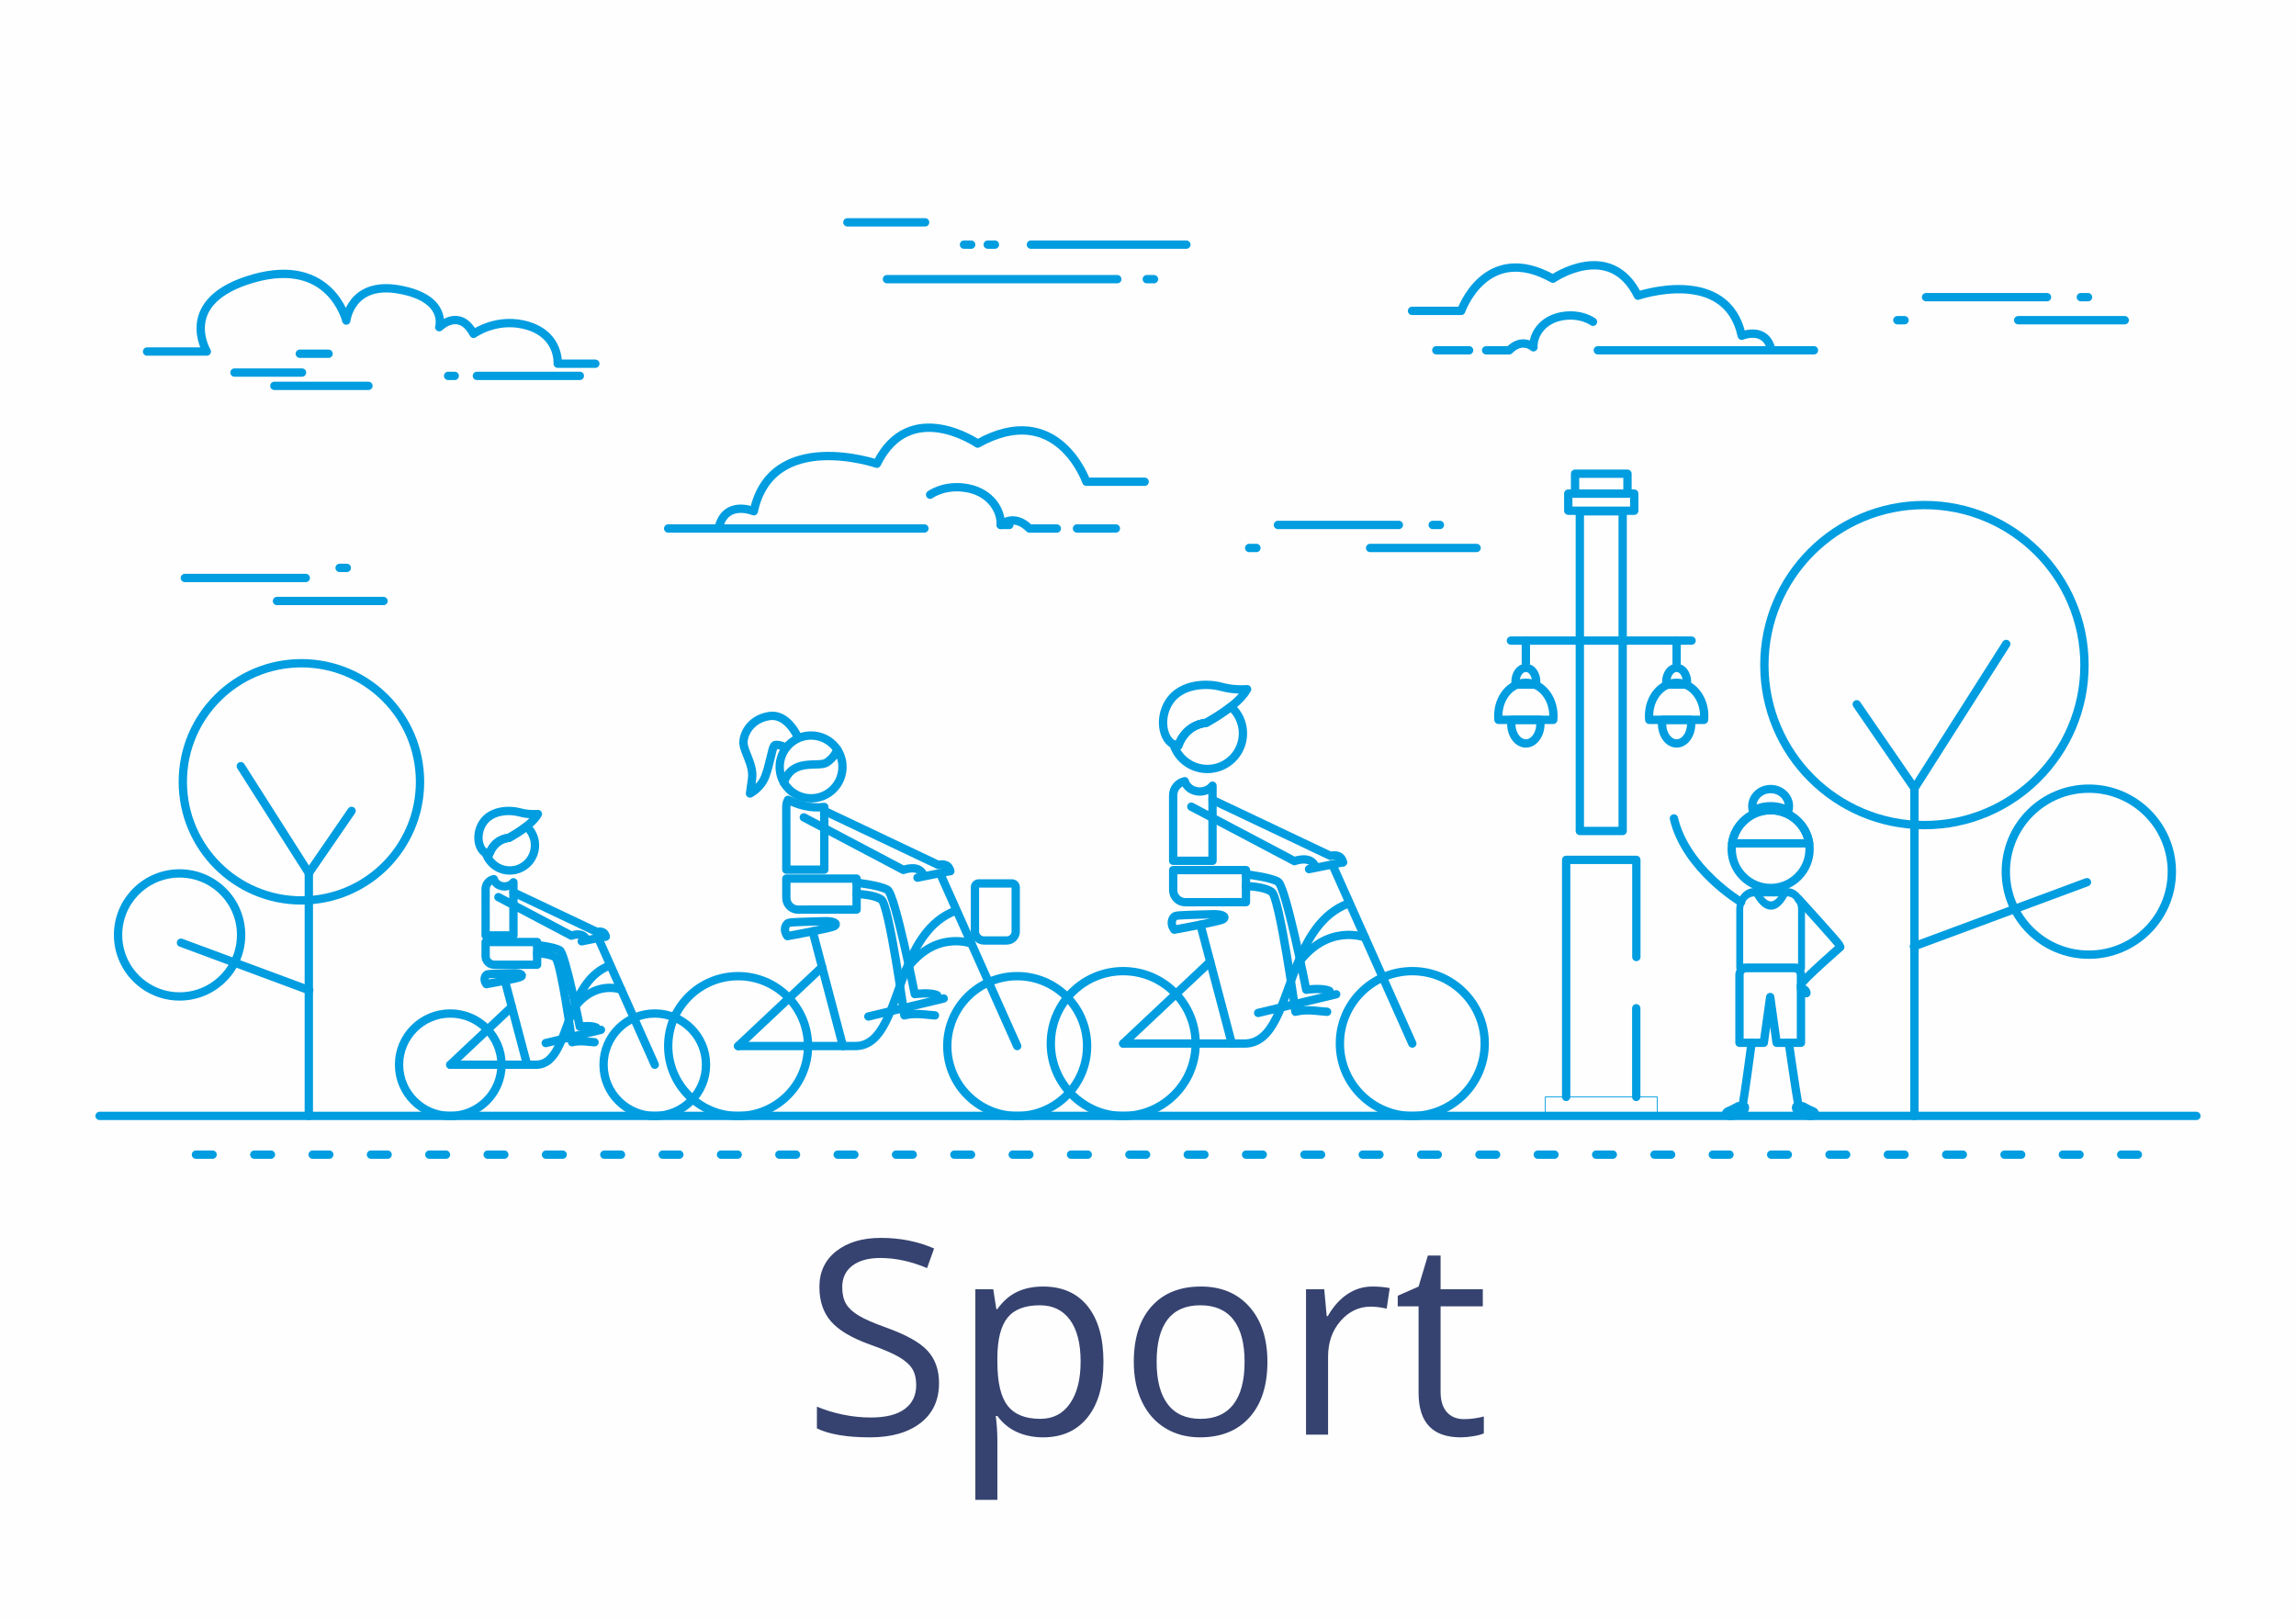 <?xml version="1.0" encoding="UTF-8"?>
<!DOCTYPE svg PUBLIC "-//W3C//DTD SVG 1.1//EN" "http://www.w3.org/Graphics/SVG/1.1/DTD/svg11.dtd">
<!-- Creator: CorelDRAW 2019 (64-Bit) -->
<svg xmlns="http://www.w3.org/2000/svg" xml:space="preserve" width="210mm" height="148mm" version="1.1" style="shape-rendering:geometricPrecision; text-rendering:geometricPrecision; image-rendering:optimizeQuality; fill-rule:evenodd; clip-rule:evenodd"
viewBox="0 0 20985.75 14789.96"
 xmlns:xlink="http://www.w3.org/1999/xlink">
 <defs>
  <style type="text/css">
   <![CDATA[
    .str71 {stroke:#009DE0;stroke-width:7.61;stroke-miterlimit:22.926}
    .str49 {stroke:#009DE0;stroke-width:76.04;stroke-linecap:round;stroke-linejoin:round;stroke-miterlimit:22.926}
    .str47 {stroke:#009DE0;stroke-width:76.04;stroke-linecap:round;stroke-linejoin:round;stroke-miterlimit:22.926}
    .str51 {stroke:#009DE0;stroke-width:76.04;stroke-linecap:round;stroke-linejoin:round;stroke-miterlimit:22.926}
    .str52 {stroke:#009DE0;stroke-width:76.04;stroke-linecap:round;stroke-linejoin:round;stroke-miterlimit:22.926}
    .str50 {stroke:#009DE0;stroke-width:76.04;stroke-linecap:round;stroke-linejoin:round;stroke-miterlimit:22.926}
    .str56 {stroke:#009DE0;stroke-width:76.04;stroke-linecap:round;stroke-linejoin:round;stroke-miterlimit:22.926}
    .str60 {stroke:#009DE0;stroke-width:76.04;stroke-linecap:round;stroke-linejoin:round;stroke-miterlimit:22.926}
    .str59 {stroke:#009DE0;stroke-width:76.04;stroke-linecap:round;stroke-linejoin:round;stroke-miterlimit:22.926}
    .str55 {stroke:#009DE0;stroke-width:76.04;stroke-linecap:round;stroke-linejoin:round;stroke-miterlimit:22.926}
    .str48 {stroke:#009DE0;stroke-width:76.04;stroke-linecap:round;stroke-linejoin:round;stroke-miterlimit:22.926}
    .str46 {stroke:#009DE0;stroke-width:76.04;stroke-linecap:round;stroke-linejoin:round;stroke-miterlimit:22.926}
    .str58 {stroke:#009DE0;stroke-width:76.04;stroke-linecap:round;stroke-linejoin:round;stroke-miterlimit:22.926}
    .str54 {stroke:#009DE0;stroke-width:76.04;stroke-linecap:round;stroke-linejoin:round;stroke-miterlimit:22.926}
    .str53 {stroke:#009DE0;stroke-width:76.04;stroke-linecap:round;stroke-linejoin:round;stroke-miterlimit:22.926}
    .str61 {stroke:#009DE0;stroke-width:76.04;stroke-linecap:round;stroke-linejoin:round;stroke-miterlimit:22.926}
    .str57 {stroke:#009DE0;stroke-width:76.04;stroke-linecap:round;stroke-linejoin:round;stroke-miterlimit:22.926}
    .str80 {stroke:#009DE0;stroke-width:76.05;stroke-linecap:round;stroke-linejoin:round;stroke-miterlimit:22.926}
    .str81 {stroke:#009DE0;stroke-width:76.05;stroke-linecap:round;stroke-linejoin:round;stroke-miterlimit:22.926}
    .str67 {stroke:#009DE0;stroke-width:76.06;stroke-linecap:round;stroke-linejoin:round;stroke-miterlimit:22.926}
    .str72 {stroke:#009DE0;stroke-width:76.06;stroke-linecap:round;stroke-linejoin:round;stroke-miterlimit:22.926}
    .str75 {stroke:#009DE0;stroke-width:76.06;stroke-linecap:round;stroke-linejoin:round;stroke-miterlimit:22.926}
    .str73 {stroke:#009DE0;stroke-width:76.06;stroke-linecap:round;stroke-linejoin:round;stroke-miterlimit:22.926}
    .str76 {stroke:#009DE0;stroke-width:76.06;stroke-linecap:round;stroke-linejoin:round;stroke-miterlimit:22.926}
    .str74 {stroke:#009DE0;stroke-width:76.06;stroke-linecap:round;stroke-linejoin:round;stroke-miterlimit:22.926}
    .str115 {stroke:#009DE0;stroke-width:76.07;stroke-linecap:round;stroke-linejoin:round;stroke-miterlimit:22.926}
    .str116 {stroke:#009DE0;stroke-width:76.07;stroke-linecap:round;stroke-linejoin:round;stroke-miterlimit:22.926}
    .str117 {stroke:#009DE0;stroke-width:76.07;stroke-linecap:round;stroke-linejoin:round;stroke-miterlimit:22.926}
    .str114 {stroke:#009DE0;stroke-width:76.07;stroke-linecap:round;stroke-linejoin:round;stroke-miterlimit:22.926}
    .str107 {stroke:#009DE0;stroke-width:76.07;stroke-linecap:round;stroke-linejoin:round;stroke-miterlimit:22.926}
    .str100 {stroke:#009DE0;stroke-width:76.07;stroke-linecap:round;stroke-linejoin:round;stroke-miterlimit:22.926}
    .str102 {stroke:#009DE0;stroke-width:76.07;stroke-linecap:round;stroke-linejoin:round;stroke-miterlimit:22.926}
    .str108 {stroke:#009DE0;stroke-width:76.07;stroke-linecap:round;stroke-linejoin:round;stroke-miterlimit:22.926}
    .str105 {stroke:#009DE0;stroke-width:76.07;stroke-linecap:round;stroke-linejoin:round;stroke-miterlimit:22.926}
    .str113 {stroke:#009DE0;stroke-width:76.07;stroke-linecap:round;stroke-linejoin:round;stroke-miterlimit:22.926}
    .str103 {stroke:#009DE0;stroke-width:76.07;stroke-linecap:round;stroke-linejoin:round;stroke-miterlimit:22.926}
    .str111 {stroke:#009DE0;stroke-width:76.07;stroke-linecap:round;stroke-linejoin:round;stroke-miterlimit:22.926}
    .str112 {stroke:#009DE0;stroke-width:76.07;stroke-linecap:round;stroke-linejoin:round;stroke-miterlimit:22.926}
    .str99 {stroke:#009DE0;stroke-width:76.07;stroke-linecap:round;stroke-linejoin:round;stroke-miterlimit:22.926}
    .str101 {stroke:#009DE0;stroke-width:76.07;stroke-linecap:round;stroke-linejoin:round;stroke-miterlimit:22.926}
    .str110 {stroke:#009DE0;stroke-width:76.07;stroke-linecap:round;stroke-linejoin:round;stroke-miterlimit:22.926}
    .str106 {stroke:#009DE0;stroke-width:76.07;stroke-linecap:round;stroke-linejoin:round;stroke-miterlimit:22.926}
    .str104 {stroke:#009DE0;stroke-width:76.07;stroke-linecap:round;stroke-linejoin:round;stroke-miterlimit:22.926}
    .str109 {stroke:#009DE0;stroke-width:76.07;stroke-linecap:round;stroke-linejoin:round;stroke-miterlimit:22.926}
    .str95 {stroke:#009DE0;stroke-width:76.09;stroke-linecap:round;stroke-linejoin:round;stroke-miterlimit:22.926}
    .str96 {stroke:#009DE0;stroke-width:76.09;stroke-linecap:round;stroke-linejoin:round;stroke-miterlimit:22.926}
    .str88 {stroke:#009DE0;stroke-width:76.09;stroke-linecap:round;stroke-linejoin:round;stroke-miterlimit:22.926}
    .str97 {stroke:#009DE0;stroke-width:76.09;stroke-linecap:round;stroke-linejoin:round;stroke-miterlimit:22.926}
    .str89 {stroke:#009DE0;stroke-width:76.09;stroke-linecap:round;stroke-linejoin:round;stroke-miterlimit:22.926}
    .str87 {stroke:#009DE0;stroke-width:76.09;stroke-linecap:round;stroke-linejoin:round;stroke-miterlimit:22.926}
    .str84 {stroke:#009DE0;stroke-width:76.09;stroke-linecap:round;stroke-linejoin:round;stroke-miterlimit:22.926}
    .str82 {stroke:#009DE0;stroke-width:76.09;stroke-linecap:round;stroke-linejoin:round;stroke-miterlimit:22.926}
    .str90 {stroke:#009DE0;stroke-width:76.09;stroke-linecap:round;stroke-linejoin:round;stroke-miterlimit:22.926}
    .str94 {stroke:#009DE0;stroke-width:76.09;stroke-linecap:round;stroke-linejoin:round;stroke-miterlimit:22.926}
    .str91 {stroke:#009DE0;stroke-width:76.09;stroke-linecap:round;stroke-linejoin:round;stroke-miterlimit:22.926}
    .str93 {stroke:#009DE0;stroke-width:76.09;stroke-linecap:round;stroke-linejoin:round;stroke-miterlimit:22.926}
    .str86 {stroke:#009DE0;stroke-width:76.09;stroke-linecap:round;stroke-linejoin:round;stroke-miterlimit:22.926}
    .str92 {stroke:#009DE0;stroke-width:76.09;stroke-linecap:round;stroke-linejoin:round;stroke-miterlimit:22.926}
    .str85 {stroke:#009DE0;stroke-width:76.09;stroke-linecap:round;stroke-linejoin:round;stroke-miterlimit:22.926}
    .str83 {stroke:#009DE0;stroke-width:76.09;stroke-linecap:round;stroke-linejoin:round;stroke-miterlimit:22.926}
    .str2 {stroke:#009DE0;stroke-width:76.1;stroke-linecap:round;stroke-linejoin:round;stroke-miterlimit:22.926}
    .str4 {stroke:#009DE0;stroke-width:76.11;stroke-linecap:round;stroke-linejoin:round;stroke-miterlimit:22.926}
    .str5 {stroke:#009DE0;stroke-width:76.11;stroke-linecap:round;stroke-linejoin:round;stroke-miterlimit:22.926}
    .str3 {stroke:#009DE0;stroke-width:76.11;stroke-linecap:round;stroke-linejoin:round;stroke-miterlimit:22.926}
    .str1 {stroke:#009DE0;stroke-width:76.11;stroke-linecap:round;stroke-linejoin:round;stroke-miterlimit:22.926}
    .str7 {stroke:#009DE0;stroke-width:76.13;stroke-linecap:round;stroke-linejoin:round;stroke-miterlimit:22.926}
    .str77 {stroke:#009DE0;stroke-width:76.14;stroke-linecap:round;stroke-linejoin:round;stroke-miterlimit:22.926}
    .str78 {stroke:#009DE0;stroke-width:76.14;stroke-linecap:round;stroke-linejoin:round;stroke-miterlimit:22.926}
    .str68 {stroke:#009DE0;stroke-width:76.14;stroke-linecap:round;stroke-linejoin:round;stroke-miterlimit:22.926}
    .str69 {stroke:#009DE0;stroke-width:76.14;stroke-linecap:round;stroke-linejoin:round;stroke-miterlimit:22.926}
    .str36 {stroke:#009DE0;stroke-width:76.14;stroke-linecap:round;stroke-linejoin:round;stroke-miterlimit:22.926}
    .str44 {stroke:#009DE0;stroke-width:76.15;stroke-linecap:round;stroke-linejoin:round;stroke-miterlimit:22.926}
    .str45 {stroke:#009DE0;stroke-width:76.15;stroke-linecap:round;stroke-linejoin:round;stroke-miterlimit:22.926}
    .str98 {stroke:#009DE0;stroke-width:76.15;stroke-linecap:round;stroke-linejoin:round;stroke-miterlimit:22.926}
    .str37 {stroke:#009DE0;stroke-width:76.15;stroke-linecap:round;stroke-linejoin:round;stroke-miterlimit:22.926}
    .str38 {stroke:#009DE0;stroke-width:76.15;stroke-linecap:round;stroke-linejoin:round;stroke-miterlimit:22.926}
    .str21 {stroke:#009DE0;stroke-width:76.16;stroke-linecap:round;stroke-linejoin:round;stroke-miterlimit:22.926}
    .str19 {stroke:#009DE0;stroke-width:76.16;stroke-linecap:round;stroke-linejoin:round;stroke-miterlimit:22.926}
    .str18 {stroke:#009DE0;stroke-width:76.16;stroke-linecap:round;stroke-linejoin:round;stroke-miterlimit:22.926}
    .str16 {stroke:#009DE0;stroke-width:76.16;stroke-linecap:round;stroke-linejoin:round;stroke-miterlimit:22.926}
    .str20 {stroke:#009DE0;stroke-width:76.16;stroke-linecap:round;stroke-linejoin:round;stroke-miterlimit:22.926}
    .str17 {stroke:#009DE0;stroke-width:76.16;stroke-linecap:round;stroke-linejoin:round;stroke-miterlimit:22.926}
    .str10 {stroke:#009DE0;stroke-width:76.17;stroke-linecap:round;stroke-linejoin:round;stroke-miterlimit:22.926}
    .str9 {stroke:#009DE0;stroke-width:76.17;stroke-linecap:round;stroke-linejoin:round;stroke-miterlimit:22.926}
    .str6 {stroke:#009DE0;stroke-width:76.17;stroke-linecap:round;stroke-linejoin:round;stroke-miterlimit:22.926}
    .str8 {stroke:#009DE0;stroke-width:76.17;stroke-linecap:round;stroke-linejoin:round;stroke-miterlimit:22.926}
    .str39 {stroke:#009DE0;stroke-width:76.17;stroke-linecap:round;stroke-linejoin:round;stroke-miterlimit:22.926}
    .str119 {stroke:#009DE0;stroke-width:76.18;stroke-linecap:round;stroke-linejoin:round;stroke-miterlimit:22.926}
    .str0 {stroke:#009DE0;stroke-width:76.18;stroke-linecap:round;stroke-linejoin:round;stroke-miterlimit:22.926}
    .str29 {stroke:#009DE0;stroke-width:76.18;stroke-linecap:round;stroke-linejoin:round;stroke-miterlimit:22.926}
    .str25 {stroke:#009DE0;stroke-width:76.18;stroke-linecap:round;stroke-linejoin:round;stroke-miterlimit:22.926}
    .str34 {stroke:#009DE0;stroke-width:76.18;stroke-linecap:round;stroke-linejoin:round;stroke-miterlimit:22.926}
    .str24 {stroke:#009DE0;stroke-width:76.18;stroke-linecap:round;stroke-linejoin:round;stroke-miterlimit:22.926}
    .str118 {stroke:#009DE0;stroke-width:76.18;stroke-linecap:round;stroke-linejoin:round;stroke-miterlimit:22.926}
    .str26 {stroke:#009DE0;stroke-width:76.18;stroke-linecap:round;stroke-linejoin:round;stroke-miterlimit:22.926}
    .str31 {stroke:#009DE0;stroke-width:76.18;stroke-linecap:round;stroke-linejoin:round;stroke-miterlimit:22.926}
    .str32 {stroke:#009DE0;stroke-width:76.18;stroke-linecap:round;stroke-linejoin:round;stroke-miterlimit:22.926}
    .str22 {stroke:#009DE0;stroke-width:76.18;stroke-linecap:round;stroke-linejoin:round;stroke-miterlimit:22.926}
    .str35 {stroke:#009DE0;stroke-width:76.18;stroke-linecap:round;stroke-linejoin:round;stroke-miterlimit:22.926}
    .str23 {stroke:#009DE0;stroke-width:76.18;stroke-linecap:round;stroke-linejoin:round;stroke-miterlimit:22.926}
    .str120 {stroke:#009DE0;stroke-width:76.18;stroke-linecap:round;stroke-linejoin:round;stroke-miterlimit:22.926}
    .str121 {stroke:#009DE0;stroke-width:76.18;stroke-linecap:round;stroke-linejoin:round;stroke-miterlimit:22.926}
    .str27 {stroke:#009DE0;stroke-width:76.18;stroke-linecap:round;stroke-linejoin:round;stroke-miterlimit:22.926}
    .str30 {stroke:#009DE0;stroke-width:76.18;stroke-linecap:round;stroke-linejoin:round;stroke-miterlimit:22.926}
    .str33 {stroke:#009DE0;stroke-width:76.18;stroke-linecap:round;stroke-linejoin:round;stroke-miterlimit:22.926}
    .str28 {stroke:#009DE0;stroke-width:76.18;stroke-linecap:round;stroke-linejoin:round;stroke-miterlimit:22.926}
    .str15 {stroke:#009DE0;stroke-width:76.18;stroke-linecap:round;stroke-linejoin:round;stroke-miterlimit:22.926}
    .str13 {stroke:#009DE0;stroke-width:76.18;stroke-linecap:round;stroke-linejoin:round;stroke-miterlimit:22.926}
    .str14 {stroke:#009DE0;stroke-width:76.18;stroke-linecap:round;stroke-linejoin:round;stroke-miterlimit:22.926}
    .str12 {stroke:#009DE0;stroke-width:76.18;stroke-linecap:round;stroke-linejoin:round;stroke-miterlimit:22.926}
    .str42 {stroke:#009DE0;stroke-width:76.18;stroke-linecap:round;stroke-linejoin:round;stroke-miterlimit:22.926}
    .str43 {stroke:#009DE0;stroke-width:76.18;stroke-linecap:round;stroke-linejoin:round;stroke-miterlimit:22.926}
    .str41 {stroke:#009DE0;stroke-width:76.18;stroke-linecap:round;stroke-linejoin:round;stroke-miterlimit:22.926}
    .str40 {stroke:#009DE0;stroke-width:76.18;stroke-linecap:round;stroke-linejoin:round;stroke-miterlimit:22.926}
    .str63 {stroke:#009DE0;stroke-width:76.18;stroke-linecap:round;stroke-linejoin:round;stroke-miterlimit:22.926}
    .str65 {stroke:#009DE0;stroke-width:76.18;stroke-linecap:round;stroke-linejoin:round;stroke-miterlimit:22.926}
    .str64 {stroke:#009DE0;stroke-width:76.18;stroke-linecap:round;stroke-linejoin:round;stroke-miterlimit:22.926}
    .str66 {stroke:#009DE0;stroke-width:76.18;stroke-linecap:round;stroke-linejoin:round;stroke-miterlimit:22.926}
    .str70 {stroke:#009DE0;stroke-width:76.18;stroke-linecap:round;stroke-linejoin:round;stroke-miterlimit:22.926}
    .str79 {stroke:#009DE0;stroke-width:76.18;stroke-linecap:round;stroke-linejoin:round;stroke-miterlimit:22.926}
    .str62 {stroke:#009DE0;stroke-width:76.22;stroke-linecap:round;stroke-linejoin:round;stroke-miterlimit:22.926}
    .str11 {stroke:#009DE0;stroke-width:76.18;stroke-linecap:round;stroke-linejoin:round;stroke-miterlimit:22.926;stroke-dasharray:152.357 380.891}
    .fil1 {fill:none}
    .fil4 {fill:none;fill-rule:nonzero}
    .fil0 {fill:#FEFEFE}
    .fil2 {fill:#009DE0;fill-rule:nonzero}
    .fil3 {fill:#364370;fill-rule:nonzero}
   ]]>
  </style>
 </defs>
 <g id="Warstwa_x0020_1">
  <rect class="fil0" width="20985.75" height="14789.96"/>
  <g>
   <line class="fil1 str0" x1="910.19" y1="10200.91" x2="20075.56" y2= "10200.91" />
  </g>
  <g>
   <g>
    <path class="fil1 str1" d="M2755.03 6062.95c-598.66,0 -1084.04,485.38 -1084.04,1084.04 0,598.66 485.38,1084.04 1084.04,1084.04 598.66,0 1084.04,-485.38 1084.04,-1084.04 0,-598.66 -485.38,-1084.04 -1084.04,-1084.04z"/>
   </g>
   <g>
    <path class="fil1 str2" d="M1641.49 7984.22c-310.52,0 -562.28,251.76 -562.28,562.28 0,310.52 251.76,562.28 562.28,562.28 310.52,0 562.28,-251.76 562.28,-562.28 0,-310.52 -251.76,-562.28 -562.28,-562.28z"/>
   </g>
   <g>
    <polyline class="fil1 str3" points="3213.47,7412.7 2822.68,7981.07 2822.68,10201.27 "/>
   </g>
   <g>
    <line class="fil1 str4" x1="2201.02" y1="7004.01" x2="2822.68" y2= "7981.07" />
   </g>
   <g>
    <line class="fil1 str5" x1="2826.62" y1="9052.72" x2="1654.27" y2= "8617.69" />
   </g>
  </g>
  <g>
   <g>
    <path class="fil1 str6" d="M17589.52 4616.81c807.87,0 1462.88,655.01 1462.88,1462.88 0,807.86 -655.01,1462.87 -1462.88,1462.87 -807.87,0 -1462.87,-655.01 -1462.87,-1462.87 0,-807.87 655,-1462.88 1462.87,-1462.88z"/>
   </g>
   <g>
    <path class="fil1 str7" d="M19092.21 7209.48c419.03,0 758.76,339.74 758.76,758.77 0,419.03 -339.74,758.77 -758.76,758.77 -419.04,0 -758.77,-339.75 -758.77,-758.77 0,-419.04 339.74,-758.77 758.77,-758.77z"/>
   </g>
   <g>
    <polyline class="fil1 str8" points="16970.88,6438.24 17498.22,7205.24 17498.22,10201.31 "/>
   </g>
   <g>
    <line class="fil1 str9" x1="18337.15" y1="5886.74" x2="17498.22" y2= "7205.24" />
   </g>
   <g>
    <line class="fil1 str10" x1="17492.91" y1="8651.4" x2="19074.95" y2= "8064.33" />
   </g>
  </g>
  <g>
   <line class="fil1 str11" x1="1790.95" y1="10554.97" x2="19579.08" y2= "10554.97" />
  </g>
  <g>
   <g>
    <polyline class="fil1 str12" points="6107.2,4831.06 6396.42,4831.06 8449.12,4831.06 "/>
   </g>
   <g>
    <path class="fil1 str13" d="M10462.25 4403.81l-532.87 0c0,0 -263.35,-756.64 -993.54,-348.68 0,0 -618.6,-427.65 -921.13,184.18 0,0 -960.72,-328.99 -1125.01,434.22 0,0 -262.95,-111.78 -322.23,157.93"/>
   </g>
   <g>
    <path class="fil1 str14" d="M8501.63 4522.36c0,0 131.68,-98.85 342.12,-59.28 210.45,39.58 309.5,203.88 302.73,335.56 0,0 118.55,-111.98 263.15,32.82l249.83 0"/>
   </g>
   <g>
    <line class="fil1 str15" x1="9843.85" y1="4831.06" x2="10199.09" y2= "4831.06" />
   </g>
  </g>
  <g>
   <g>
    <path class="fil1 str16" d="M1344.16 3213.5l546.29 0c0,0 -283.39,-465.38 424.86,-667.72 708.24,-202.33 849.86,384.48 849.86,384.48 0,0 40.52,-364.13 485.57,-283.24 445.04,80.91 364.14,343.96 364.14,343.96 0,0 182.15,-182 313.67,60.72 0,0 222.52,-161.81 505.76,-70.81 283.24,91 263.05,343.96 263.05,343.96l343.96 0"/>
   </g>
   <g>
    <line class="fil1 str17" x1="2143.25" y1="3405.74" x2="2760.5" y2= "3405.74" />
   </g>
   <g>
    <line class="fil1 str18" x1="2740.16" y1="3233.68" x2="3003.21" y2= "3233.68" />
   </g>
   <g>
    <line class="fil1 str19" x1="2507.55" y1="3527.17" x2="3367.5" y2= "3527.17" />
   </g>
   <g>
    <line class="fil1 str20" x1="4358.83" y1="3436.02" x2="5299.69" y2= "3436.02" />
   </g>
   <g>
    <line class="fil1 str21" x1="4095.78" y1="3436.02" x2="4156.5" y2= "3436.02" />
   </g>
  </g>
  <g>
   <line class="fil1 str22" x1="9146.48" y1="4798.64" x2="9225.45" y2= "4798.64" />
  </g>
  <g>
   <g>
    <line class="fil1 str23" x1="8107" y1="2552" x2="10212.03" y2= "2552" />
   </g>
   <g>
    <line class="fil1 str24" x1="9422.56" y1="2236.33" x2="10843.55" y2= "2236.33" />
   </g>
   <g>
    <line class="fil1 str25" x1="8810.93" y1="2236.33" x2="8876.76" y2= "2236.33" />
   </g>
   <g>
    <line class="fil1 str26" x1="9027.94" y1="2236.33" x2="9093.77" y2= "2236.33" />
   </g>
   <g>
    <line class="fil1 str27" x1="10481.93" y1="2552" x2="10547.78" y2= "2552" />
   </g>
   <g>
    <path class="fil1 str28" d="M7744.99 2032.46c85.53,0 710.7,0 710.7,0"/>
   </g>
  </g>
  <g>
   <g>
    <line class="fil1 str29" x1="1689.5" y1="5283.37" x2="2794.82" y2= "5283.37" />
   </g>
   <g>
    <line class="fil1 str30" x1="2531.67" y1="5494.01" x2="3505.32" y2= "5494.01" />
   </g>
   <g>
    <line class="fil1 str31" x1="3104.12" y1="5191.27" x2="3169.97" y2= "5191.27" />
   </g>
  </g>
  <g>
   <g>
    <line class="fil1 str32" x1="17604.56" y1="2716.5" x2="18709.87" y2= "2716.5" />
   </g>
   <g>
    <line class="fil1 str33" x1="18446.71" y1="2927.13" x2="19420.36" y2= "2927.13" />
   </g>
   <g>
    <line class="fil1 str34" x1="19019.17" y1="2716.5" x2="19085.01" y2= "2716.5" />
   </g>
   <g>
    <line class="fil1 str35" x1="17341.99" y1="2927.13" x2="17407.83" y2= "2927.13" />
   </g>
  </g>
  <g>
   <g>
    <path class="fil1 str36" d="M16183.85 7405.91c-196.54,0 -355.87,159.33 -355.87,355.87 0,196.54 159.33,355.88 355.87,355.88 196.54,0 355.87,-159.34 355.87,-355.88 0,-196.54 -159.33,-355.87 -355.87,-355.87z"/>
   </g>
   <g>
    <path class="fil1 str37" d="M16183.85 7405.91c-178.79,0 -326.77,131.84 -352.07,303.55l704.14 0c-25.3,-171.71 -173.28,-303.55 -352.07,-303.55z"/>
   </g>
   <g>
    <path class="fil2" d="M16031.83 8194.53l0 -75.77 304.08 0 0 75.77 -304.08 0zm-161.94 119.96l0 0 0.21 -10.01 0.63 -9.89 1.03 -9.74 1.42 -9.61 1.82 -9.48 2.19 -9.26 2.55 -9.09 2.91 -8.88 3.24 -8.65 3.58 -8.42 3.9 -8.2 4.22 -7.93 4.5 -7.65 4.82 -7.41 5.08 -7.07 5.35 -6.81 5.62 -6.48 5.85 -6.16 6.14 -5.84 6.33 -5.46 6.58 -5.13 6.8 -4.73 6.97 -4.34 7.19 -3.95 7.36 -3.54 7.53 -3.1 7.69 -2.67 7.87 -2.21 7.98 -1.73 8.1 -1.26 8.2 -0.76 8.31 -0.26 0 75.77 -5.06 0.16 -4.99 0.46 -4.91 0.76 -4.83 1.05 -4.72 1.33 -4.66 1.61 -4.56 1.88 -4.47 2.14 -4.35 2.39 -4.27 2.66 -4.14 2.89 -4 3.11 -3.89 3.36 -3.74 3.56 -3.61 3.8 -3.46 3.98 -3.29 4.19 -3.14 4.39 -2.94 4.52 -2.78 4.74 -2.6 4.88 -2.38 5.01 -2.2 5.19 -2 5.34 -1.79 5.43 -1.55 5.56 -1.35 5.69 -1.1 5.77 -0.88 5.9 -0.63 6.01 -0.39 6.1 -0.13 6.18 0 0 -63.2 0zm63.2 533.07l-31.6 37.88 -31.6 -37.88 0 -533.07 63.2 0 0 533.07zm-63.2 0l63.2 0c0,20.92 -14.15,37.88 -31.6,37.88 -17.45,0 -31.6,-16.97 -31.6,-37.88zm596.37 -37.88l31.6 37.88 -31.6 37.88 -564.77 0 0 -75.77 564.77 0zm0 75.77l0 -75.77c17.45,0 31.6,16.97 31.6,37.88 0,20.92 -14.15,37.88 -31.6,37.88zm-31.6 -570.95l63.2 0 0 533.07 -63.2 0 0 -533.07zm-98.74 -195.73l0 0 8.31 0.26 8.2 0.76 8.1 1.26 7.98 1.73 7.87 2.21 7.69 2.67 7.53 3.1 7.36 3.54 7.19 3.95 6.97 4.34 6.8 4.73 6.58 5.13 6.33 5.46 6.14 5.84 5.85 6.16 5.62 6.48 5.35 6.81 5.08 7.07 4.82 7.41 4.5 7.65 4.22 7.93 3.9 8.2 3.58 8.42 3.24 8.65 2.91 8.88 2.55 9.09 2.19 9.26 1.82 9.48 1.42 9.61 1.03 9.74 0.63 9.89 0.21 10.01 -63.2 0 -0.13 -6.18 -0.39 -6.1 -0.63 -6.01 -0.88 -5.9 -1.1 -5.77 -1.35 -5.69 -1.55 -5.56 -1.79 -5.43 -2 -5.34 -2.2 -5.19 -2.38 -5.01 -2.6 -4.88 -2.78 -4.74 -2.94 -4.52 -3.14 -4.39 -3.29 -4.19 -3.46 -3.98 -3.61 -3.8 -3.74 -3.56 -3.89 -3.36 -4 -3.11 -4.14 -2.89 -4.27 -2.66 -4.35 -2.39 -4.47 -2.14 -4.56 -1.88 -4.66 -1.61 -4.72 -1.33 -4.83 -1.05 -4.91 -0.76 -4.99 -0.46 -5.06 -0.16 0 0 0 -75.77z"/>
   </g>
   <g>
    <path class="fil1 str38" d="M16183.85 7213.21c-92.48,0 -167.49,70.31 -167.49,156.99 0,13.49 1.8,26.54 5.22,39.07 48.62,-24.92 103.83,-39.02 162.27,-39.02 58.44,0 113.65,14.1 162.27,39.02 3.42,-12.53 5.23,-25.58 5.23,-39.07 0,-86.68 -75.01,-156.99 -167.5,-156.99z"/>
   </g>
   <g>
    <path class="fil2" d="M16343.74 8173.8l-56.34 -34.32c7.89,-18.65 26.93,-26.09 42.48,-16.62 15.55,9.47 21.76,32.29 13.86,50.94zm-265.13 -37.82l12.81 22.3 12.38 19.11 11.9 16.08 11.35 13.24 10.72 10.59 10.06 8.18 9.35 6.05 8.66 4.19 8.02 2.62 7.53 1.3 7.21 0.17 7.01 -0.85 6.91 -1.79 6.88 -2.74 6.89 -3.64 6.84 -4.48 6.75 -5.28 6.6 -5.95 6.38 -6.53 6.12 -6.97 5.8 -7.24 5.45 -7.39 5.04 -7.37 4.59 -7.2 4.13 -6.9 3.62 -6.41 3.1 -5.78 2.55 -5.01 1.97 -4.04 1.37 -2.91 0.77 -1.74 0.07 -0.15 56.34 34.32 -0.61 1.39 -1.21 2.72 -1.93 4.13 -2.57 5.28 -3.25 6.33 -3.88 7.26 -4.54 8 -5.17 8.63 -5.81 9.11 -6.46 9.43 -7.09 9.63 -7.75 9.67 -8.41 9.54 -9.11 9.3 -9.83 8.86 -10.58 8.25 -11.35 7.43 -12.14 6.4 -12.95 5.1 -13.7 3.55 -14.36 1.69 -14.86 -0.37 -15.23 -2.64 -15.38 -5.02 -15.36 -7.44 -15.27 -9.86 -15.14 -12.32 -15 -14.81 -14.87 -17.34 -14.8 -20 -14.76 -22.76 -14.73 -25.64 52.96 -41.33zm0 0l-52.96 41.33c-9.51,-17.53 -5.38,-41 9.24,-52.41 14.62,-11.41 34.21,-6.45 43.72,11.08z"/>
   </g>
   <g>
    <path class="fil1 str39" d="M16395.78 8847.53l-431.58 0c-35.89,0 -65.19,29.3 -65.19,65.19l0 619.81 222.19 0 25.71 -183.04 33.05 -235.36 33.05 235.36 25.71 183.04 222.24 0 0 -619.81c0,-35.89 -29.3,-65.19 -65.19,-65.19z"/>
   </g>
   <g>
    <g>
     <path class="fil1 str40" d="M15915.7 10119.32c6.99,-11.28 5.37,9.78 17.42,-46.24 12.05,-56.01 77.02,-540.58 77.02,-540.58"/>
    </g>
    <g>
     <path class="fil1 str41" d="M15887.96 10112.33c0,0 -63.29,35.38 -91.27,45.22 -27.98,9.84 -25.05,37.7 -2.45,41.04 22.61,3.34 27.5,4.18 50.95,-1.19 23.44,-5.38 44.8,-27.98 57.15,-31.26 12.35,-3.29 57.57,-17.31 45.64,-49.76 0,0 -37.34,9.06 -60.02,-4.06z"/>
    </g>
    <g>
     <path class="fil1 str42" d="M16449.73 10119.32c-6.99,-11.28 -5.44,9.78 -17.42,-46.24 -11.93,-56.01 -82.5,-540.58 -82.5,-540.58"/>
    </g>
    <g>
     <path class="fil1 str43" d="M16477.46 10112.33c0,0 63.3,35.38 91.28,45.22 27.97,9.84 25.05,37.7 2.44,41.04 -22.6,3.34 -27.49,4.18 -50.94,-1.19 -23.44,-5.38 -44.8,-27.98 -57.15,-31.26 -12.35,-3.29 -57.57,-17.31 -45.64,-49.76 0,0 37.34,9.06 60.01,-4.06z"/>
    </g>
   </g>
   <g>
    <path class="fil1 str44" d="M15914.07 8247c0,0 -505.97,-301.29 -614.28,-765.53"/>
   </g>
   <g>
    <path class="fil1 str45" d="M16438.33 8217.07c0,0 358.59,393.99 370.2,417.23 11.61,23.22 11.61,23.22 11.61,23.22 0,0 -359.19,313.32 -359.19,344.27 0,30.95 0,30.95 0,30.95 0,0 53.55,11.58 49.7,46.43"/>
   </g>
  </g>
  <path class="fil3" d="M8582.83 12643.26c0,156.08 -56.68,277.9 -169.69,365.21 -113.48,87.31 -267.1,130.85 -461.21,130.85 -210.3,0 -372.25,-27.34 -485.26,-81.56l0 -199.14c72.88,30.63 151.98,55.03 237.64,72.87 85.67,17.73 170.63,26.41 255.02,26.41 137.54,0 240.93,-26.05 310.52,-78.16 69.59,-51.75 104.33,-124.29 104.33,-217.34 0,-61.38 -12.44,-111.84 -36.84,-150.81 -24.76,-39.31 -66.2,-75.34 -123.82,-108.79 -57.97,-33.21 -146.1,-70.88 -264.05,-112.66 -164.76,-59.14 -282.82,-129.2 -353.59,-209.95 -70.76,-80.63 -106.44,-186.24 -106.44,-316.62 0,-136.72 51.41,-245.5 154.09,-326.25 103.04,-80.74 238.82,-121.34 407.69,-121.34 176.39,0 338.69,32.27 486.56,96.93l-64.2 179.2c-146.58,-61.61 -289.04,-92.36 -427.29,-92.36 -108.91,0 -194.58,23.7 -255.84,70.41 -61.73,47.18 -92.36,112.19 -92.36,195.87 0,61.61 11.62,111.72 33.92,151.16 22.88,39.31 60.91,75.34 114.77,107.97 53.74,32.74 136.13,68.76 247.15,108.55 185.88,66.2 313.81,137.43 383.75,213.58 69.94,75.82 105.15,174.74 105.15,295.97zm950.57 496.06c-86.49,0 -165.59,-16.19 -237.29,-48.12 -71.12,-31.8 -131.55,-81.08 -180.03,-147.28l-14.55 0c9.62,77.34 14.55,151.04 14.55,220.63l0 546.05 -201.26 0 0 -1925.09 163.6 0 28.16 181.32 9.5 0c51.75,-72.88 112.19,-125.45 180.97,-157.72 68.65,-32.28 147.28,-48.47 236.35,-48.47 176.39,0 312.52,60.44 408.63,180.96 95.65,120.41 143.64,289.4 143.64,507.1 0,218.63 -48.82,388.33 -146.11,509.2 -97.75,120.99 -232.71,181.43 -406.16,181.43zm-28.98 -1207.23c-135.79,0 -234.36,37.67 -294.8,112.54 -60.79,75.34 -91.89,195.05 -93.54,359.35l0 44.71c0,186.71 30.99,320.49 93.54,400.77 62.08,80.74 162.3,120.88 299.73,120.88 114.77,0 205.02,-46.36 269.92,-139.54 65.02,-93.07 97.75,-220.98 97.75,-384.58 0,-165.59 -32.74,-292.68 -97.75,-381.28 -64.9,-88.61 -156.9,-132.85 -274.84,-132.85zm2080 516.6c0,216.98 -54.68,386.33 -163.59,508.03 -109.26,121.7 -259.94,182.61 -452.4,182.61 -118.89,0 -224.51,-27.81 -316.74,-83.67 -91.89,-55.86 -163.13,-136.25 -213.24,-240.58 -50.47,-104.33 -75.34,-226.38 -75.34,-366.38 0,-216.87 54.21,-385.87 162.65,-506.75 108.09,-120.87 258.77,-181.31 450.88,-181.31 186.35,0 333.75,61.73 443.37,185.41 109.73,123.82 164.41,291.51 164.41,502.64zm-1012.65 0c0,169.81 33.91,299.37 101.86,388.33 67.83,89.07 167.7,133.32 299.73,133.32 131.67,0 231.77,-44.25 300.2,-132.85 68.29,-88.6 102.21,-218.16 102.21,-388.8 0,-168.88 -33.92,-297.26 -102.21,-385.05 -68.42,-87.78 -169.35,-131.55 -302.66,-131.55 -132.14,0 -231.42,42.95 -298.55,129.56 -67.01,86.49 -100.57,215.69 -100.57,387.04zm1971.91 -688.05c58.8,0 111.84,4.93 158.55,14.43l-27.7 187.65c-55.03,-12.09 -103.5,-18.31 -145.75,-18.31 -107.27,0 -199.15,43.54 -275.67,130.85 -76.28,87.43 -114.3,196.22 -114.3,326.25l0 712.94 -201.61 0 0 -1328.94 166.41 0 22.77 245.51 9.97 0c49.29,-86.61 108.44,-153.27 178.03,-199.97 69.47,-46.83 145.63,-70.41 229.3,-70.41zm837.21 1212.16c35.57,0 69.94,-2.46 103.04,-7.86 33.1,-5.28 59.27,-10.67 78.63,-16.54l0 154.44c-21.95,10.32 -53.74,19.13 -96.46,26.05 -42.13,7.05 -80.63,10.44 -114.65,10.44 -257.13,0 -385.4,-135.43 -385.4,-406.63l0 -790.74 -190.47 0 0 -96.81 190.47 -84.02 84.85 -283.65 116.29 0 0 308.05 385.87 0 0 156.43 -385.87 0 0 782.06c0,80.39 19.14,141.64 57.16,184.71 38.13,42.6 90.24,64.08 156.54,64.08z"/>
  <g>
   <g>
    <g>
     <path class="fil1 str46" d="M10266.51 8877.6c365.44,0 661.85,296.41 661.85,661.85 0,365.45 -296.41,661.86 -661.85,661.86 -365.45,0 -661.86,-296.41 -661.86,-661.86 0,-365.44 296.41,-661.85 661.86,-661.85z"/>
    </g>
    <g>
     <path class="fil1 str47" d="M12908.68 8877.6c365.45,0 661.86,296.41 661.86,661.85 0,365.45 -296.41,661.86 -661.86,661.86 -365.45,0 -661.86,-296.41 -661.86,-661.86 0,-365.44 296.41,-661.85 661.86,-661.85z"/>
    </g>
    <g>
     <path class="fil1 str48" d="M10266.51 9539.45c0,0 657.1,0 1108.35,0 267.9,0 340.18,-369.2 479.25,-717.38 95.06,-238.13 221.87,-466.75 463.76,-560.81"/>
    </g>
    <g>
     <line class="fil1 str49" x1="12908.68" y1="9539.45" x2="12193.8" y2= "7938.34" />
    </g>
    <g>
     <line class="fil1 str50" x1="11258.79" y1="9539.45" x2="10972.39" y2= "8453.12" />
    </g>
    <g>
     <line class="fil1 str48" x1="10266.51" y1="9539.45" x2="11061.44" y2= "8791.3" />
    </g>
    <g>
     <path class="fil1 str51" d="M12475.45 8569.43c0,0 -348.43,-136.08 -621.34,252.64"/>
    </g>
    <g>
     <path class="fil1 str52" d="M10733.01 8498.39c0,0 417.73,-74.79 446.74,-95.3 29.02,-20.52 6.26,-49.78 -105.56,-45.53 -111.8,4.26 -312.42,6.01 -333.17,16.51 -20.77,10.5 -53.78,62.04 -8,124.32z"/>
    </g>
    <g>
     <line class="fil1 str53" x1="11964.68" y1="7944.85" x2="12274.84" y2= "7882.81" />
    </g>
    <g>
     <path class="fil1 str54" d="M11082.44 7182.18l0.25 686.87 -359.7 0 -0.25 -597.57c0,-64.29 45.78,-117.82 106.31,-130.07 14.51,54.02 70.54,94.3 137.08,94.3 48.28,0 91.05,-21.26 116.31,-53.52z"/>
    </g>
    <g>
     <path class="fil1 str55" d="M10723 7954.1l665.37 -0.25 0 293.41 -554.55 0.25c-61.04,0 -110.81,-49.53 -110.81,-110.81l0 -182.6z"/>
    </g>
    <g>
     <path class="fil1 str56" d="M11250.79 6459.78c67.53,59.79 110.06,147.08 110.06,244.13 0,180.1 -145.58,325.68 -325.43,325.68 -144.82,0 -267.64,-94.55 -309.91,-225.37 13.75,6.75 28.76,11 44.77,11.75 0,0 53.28,-186.85 255.14,-208.61 73.29,-41.28 155.08,-92.31 225.38,-147.59z"/>
    </g>
    <g>
     <path class="fil1 str57" d="M10888.6 7374.03l942.76 497.77c0,0 149.08,-58.03 190.35,49.53"/>
    </g>
    <g>
     <path class="fil1 str58" d="M11082.44 7312.25l1079.34 512.02c0,0 95.8,-29.77 113.06,58.53"/>
    </g>
    <g>
     <path class="fil1 str59" d="M11388.37 8100.43c0,0 162.58,1 235.12,52.52 72.54,51.53 217.12,1096.1 217.12,1096.1 0,0 62.03,-20.52 175.84,-10.25 113.81,10.25 113.81,10.25 113.81,10.25"/>
    </g>
    <g>
     <path class="fil1 str60" d="M11388.37 7992.37c0,0 219.86,25.76 292.15,67.28 72.29,41.52 258.64,987.78 258.64,987.78 0,0 144.57,-20.51 211.87,10.51"/>
    </g>
    <g>
     <line class="fil1 str61" x1="11499.67" y1="9259.55" x2="12213.06" y2= "9088.96" />
    </g>
   </g>
   <g>
    <path class="fil1 str62" d="M11025.45 6607.33c140.32,-78.98 311.65,-192.99 373.01,-307.2 0,0 -109.55,12.95 -236.93,-22.09 -127.37,-35.03 -364.3,-30.78 -474.07,136.09 -109.76,166.87 -49.46,395.51 82.8,401.89 0,0 53.28,-186.82 255.19,-208.69z"/>
   </g>
  </g>
  <g>
   <g>
    <polyline class="fil1 str63" points="16579.79,3202.09 16335.83,3202.09 14604.27,3202.09 "/>
   </g>
   <g>
    <path class="fil1 str64" d="M12906.11 2841.68l449.49 0c0,0 222.15,-638.26 838.1,-294.13 0,0 521.82,-360.75 777.01,155.36 0,0 810.41,-277.51 949.01,366.28 0,0 221.81,-94.3 271.82,133.22"/>
   </g>
   <g>
    <path class="fil1 str65" d="M14559.97 2941.68c0,0 -111.07,-83.39 -288.59,-50.01 -177.52,33.39 -261.07,171.98 -255.37,283.06 0,0 -100,-94.47 -221.98,27.68l-210.75 0"/>
   </g>
   <g>
    <line class="fil1 str66" x1="13427.75" y1="3202.09" x2="13128.09" y2= "3202.09" />
   </g>
  </g>
  <g>
   <g>
    <polyline class="fil1 str67" points="13809.98,5856.02 13930.53,5856.02 15461.26,5856.02 "/>
   </g>
   <g>
    <g>
     <path class="fil1 str68" d="M13946.54 6241.6c139.21,0 252.1,135.54 252.1,302.62 0,12.19 -0.52,24.21 -1.74,36.06l-500.72 0c-1.22,-11.84 -1.74,-23.86 -1.74,-36.06 0,-167.09 112.89,-302.62 252.1,-302.62z"/>
    </g>
    <g>
     <path class="fil1 str69" d="M14076.86 6580.28c1.74,11.5 2.79,23.52 2.79,35.9 0,99.48 -59.59,179.97 -133.11,179.97 -73.52,0 -133.11,-80.49 -133.11,-179.97 0,-12.37 1.05,-24.39 2.79,-35.9l260.64 0z"/>
    </g>
    <g>
     <path class="fil1 str70" d="M14039.14 6258.21c1.24,-8.17 1.99,-16.72 1.99,-25.52 0,-70.72 -42.36,-127.95 -94.64,-127.95 -52.27,0 -94.64,57.23 -94.64,127.95 0,8.8 0.74,17.35 1.98,25.52l185.3 0z"/>
    </g>
   </g>
   <g>
    <polygon class="fil4 str71" points="14124.24,10201.34 15147,10201.34 15147,10027.38 14124.24,10027.38 "/>
   </g>
   <g>
    <polygon class="fil1 str72" points="14439.8,4674.02 14831.44,4674.02 14831.44,7596.25 14439.8,7596.25 "/>
   </g>
   <g>
    <polygon class="fil1 str73" points="14334.27,4512.16 14937.24,4512.16 14937.24,4668.75 14334.27,4668.75 "/>
   </g>
   <g>
    <polygon class="fil1 str74" points="14396.37,4330.29 14875.39,4330.29 14875.39,4512.16 14396.37,4512.16 "/>
   </g>
   <g>
    <line class="fil1 str75" x1="13946.58" y1="6063.68" x2="13946.58" y2= "5856.02" />
   </g>
   <g>
    <line class="fil1 str76" x1="15324.66" y1="6063.68" x2="15324.66" y2= "5856.02" />
   </g>
   <g>
    <g>
     <path class="fil1 str77" d="M15324.62 6241.6c139.21,0 252.1,135.54 252.1,302.62 0,12.19 -0.52,24.21 -1.74,36.06l-500.72 0c-1.22,-11.84 -1.74,-23.86 -1.74,-36.06 0,-167.09 112.89,-302.62 252.1,-302.62z"/>
    </g>
    <g>
     <path class="fil1 str78" d="M15454.95 6580.28c1.74,11.5 2.78,23.52 2.78,35.9 0,99.48 -59.58,179.97 -133.1,179.97 -73.52,0 -133.11,-80.49 -133.11,-179.97 0,-12.37 1.05,-24.39 2.79,-35.9l260.64 0z"/>
    </g>
    <g>
     <path class="fil1 str79" d="M15417.22 6258.21c1.24,-8.17 1.98,-16.72 1.98,-25.52 0,-70.72 -42.36,-127.95 -94.63,-127.95 -52.27,0 -94.64,57.23 -94.64,127.95 0,8.8 0.74,17.35 1.98,25.52l185.3 0z"/>
    </g>
   </g>
   <g>
    <g>
     <polyline class="fil1 str80" points="14314.93,10027.36 14314.93,7860.3 14956.45,7860.3 14956.45,8748.33 "/>
    </g>
    <g>
     <line class="fil1 str81" x1="14955.56" y1="9216.73" x2="14955.56" y2= "10027.36" />
    </g>
   </g>
  </g>
  <g>
   <g>
    <g>
     <path class="fil1 str82" d="M4115.64 9264.74c258.53,0 468.23,209.7 468.23,468.24 0,258.53 -209.7,468.23 -468.23,468.23 -258.54,0 -468.24,-209.7 -468.24,-468.23 0,-258.54 209.7,-468.24 468.24,-468.24z"/>
    </g>
    <g>
     <path class="fil1 str83" d="M5984.87 9264.74c258.53,0 468.23,209.7 468.23,468.24 0,258.53 -209.7,468.23 -468.23,468.23 -258.54,0 -468.24,-209.7 -468.24,-468.23 0,-258.54 209.7,-468.24 468.24,-468.24z"/>
    </g>
    <g>
     <path class="fil1 str84" d="M4115.64 9732.98c0,0 464.87,0 784.11,0 189.52,0 240.67,-261.19 339.06,-507.53 67.24,-168.47 156.96,-330.21 328.08,-396.74"/>
    </g>
    <g>
     <line class="fil1 str85" x1="5984.87" y1="9732.98" x2="5479.11" y2= "8600.26" />
    </g>
    <g>
     <line class="fil1 str86" x1="4817.64" y1="9732.98" x2="4615.02" y2= "8964.44" />
    </g>
    <g>
     <line class="fil1 str84" x1="4115.64" y1="9732.98" x2="4678.01" y2= "9203.69" />
    </g>
    <g>
     <path class="fil1 str87" d="M5678.36 9046.73c0,0 -246.5,-96.26 -439.56,178.73"/>
    </g>
    <g>
     <path class="fil1 str88" d="M4445.66 8996.47c0,0 295.53,-52.91 316.06,-67.42 20.53,-14.51 4.42,-35.22 -74.68,-32.21 -79.11,3.01 -221.02,4.25 -235.71,11.68 -14.69,7.43 -38.04,43.89 -5.67,87.95z"/>
    </g>
    <g>
     <line class="fil1 str89" x1="5317.02" y1="8604.86" x2="5536.45" y2= "8560.97" />
    </g>
    <g>
     <path class="fil1 str90" d="M4692.87 8065.3l0.18 485.94 -254.47 0 -0.18 -422.76c0,-45.48 32.39,-83.34 75.21,-92.02 10.26,38.22 49.91,66.71 96.97,66.71 34.16,0 64.42,-15.04 82.28,-37.87z"/>
    </g>
    <g>
     <path class="fil1 str91" d="M4438.59 8611.4l470.71 -0.17 0 207.57 -392.31 0.18c-43.18,0 -78.4,-35.04 -78.4,-78.4l0 -129.18z"/>
    </g>
    <g>
     <path class="fil1 str92" d="M4811.97 7554.24c47.78,42.3 77.86,104.06 77.86,172.71 0,127.41 -102.99,230.4 -230.22,230.4 -102.46,0 -189.34,-66.88 -219.25,-159.44 9.73,4.78 20.35,7.79 31.68,8.32 0,0 37.69,-132.19 180.5,-147.59 51.84,-29.2 109.72,-65.3 159.44,-104.41z"/>
    </g>
    <g>
     <path class="fil1 str93" d="M4555.74 8201.03l666.96 352.15c0,0 105.47,-41.05 134.67,35.05"/>
    </g>
    <g>
     <path class="fil1 str94" d="M4692.87 8157.32l763.59 362.24c0,0 67.77,-21.06 79.99,41.4"/>
    </g>
    <g>
     <path class="fil1 str95" d="M4909.3 8714.92c0,0 115.03,0.71 166.35,37.16 51.32,36.46 153.6,775.44 153.6,775.44 0,0 43.89,-14.51 124.41,-7.26 80.52,7.26 80.52,7.26 80.52,7.26"/>
    </g>
    <g>
     <path class="fil1 str96" d="M4909.3 8638.48c0,0 155.55,18.23 206.69,47.6 51.15,29.38 182.98,698.82 182.98,698.82 0,0 102.29,-14.51 149.89,7.43"/>
    </g>
    <g>
     <line class="fil1 str97" x1="4988.04" y1="9534.97" x2="5492.74" y2= "9414.28" />
    </g>
   </g>
   <g>
    <path class="fil1 str98" d="M4652.55 7658.62c99.28,-55.87 220.49,-136.53 263.89,-217.32 0,0 -77.5,9.15 -167.62,-15.62 -90.12,-24.78 -257.72,-21.79 -335.38,96.26 -77.65,118.06 -35,279.81 58.58,284.32 0,0 37.69,-132.17 180.53,-147.64z"/>
   </g>
  </g>
  <g>
   <g>
    <path class="fil1 str99" d="M6746.44 8923.41c352.8,0 638.96,286.15 638.96,638.95 0,352.8 -286.16,638.96 -638.96,638.96 -352.8,0 -638.96,-286.16 -638.96,-638.96 0,-352.8 286.16,-638.95 638.96,-638.95z"/>
   </g>
   <g>
    <path class="fil1 str100" d="M9297.19 8923.41c352.8,0 638.96,286.15 638.96,638.95 0,352.8 -286.16,638.96 -638.96,638.96 -352.8,0 -638.96,-286.16 -638.96,-638.96 0,-352.8 286.16,-638.95 638.96,-638.95z"/>
   </g>
   <g>
    <path class="fil1 str101" d="M6746.44 9562.36c0,0 634.37,0 1069.99,0 258.62,0 328.42,-356.42 462.68,-692.56 91.76,-229.88 214.19,-450.6 447.71,-541.39"/>
   </g>
   <g>
    <line class="fil1 str102" x1="9297.19" y1="9562.36" x2="8607.04" y2= "8016.65" />
   </g>
   <g>
    <line class="fil1 str103" x1="7704.39" y1="9562.36" x2="7427.9" y2= "8513.62" />
   </g>
   <g>
    <line class="fil1 str101" x1="6746.44" y1="9562.36" x2="7513.86" y2= "8840.1" />
   </g>
   <g>
    <path class="fil1 str104" d="M8878.94 8625.9c0,0 -336.38,-131.36 -599.83,243.89"/>
   </g>
   <g>
    <path class="fil1 str105" d="M7196.79 8557.32c0,0 403.28,-72.2 431.29,-92 28.01,-19.81 6.04,-48.06 -101.91,-43.95 -107.94,4.11 -301.61,5.8 -321.64,15.94 -20.05,10.14 -51.92,59.88 -7.73,120.01z"/>
   </g>
   <g>
    <line class="fil1 str106" x1="8385.85" y1="8022.93" x2="8685.27" y2= "7963.04" />
   </g>
   <g>
    <path class="fil1 str107" d="M7534.16 7376.45l0.18 573.41 -347.18 0 -0.18 -577.02c0,-22.17 5.6,-42.9 15.51,-61.11 83.81,42.36 201.89,82.02 331.67,64.72z"/>
   </g>
   <g>
    <path class="fil1 str108" d="M7187.14 8031.87l642.33 -0.24 0 283.25 -535.36 0.25c-58.93,0 -106.98,-47.82 -106.98,-106.98l0 -176.28z"/>
   </g>
   <g>
    <path class="fil1 str109" d="M7347 7471.88l910.13 480.54c0,0 143.92,-56.02 183.77,47.81"/>
   </g>
   <g>
    <path class="fil1 str110" d="M7534.14 7412.23l1041.98 494.31c0,0 92.49,-28.74 109.15,56.5"/>
   </g>
   <g>
    <path class="fil1 str111" d="M7829.47 8173.13c0,0 156.96,0.97 226.99,50.71 70.03,49.75 209.61,1058.17 209.61,1058.17 0,0 59.89,-19.81 169.76,-9.9 109.87,9.9 109.87,9.9 109.87,9.9"/>
   </g>
   <g>
    <path class="fil1 str112" d="M7829.47 8068.81c0,0 212.26,24.87 282.05,64.96 69.78,40.08 249.69,953.6 249.69,953.6 0,0 139.58,-19.8 204.53,10.14"/>
   </g>
   <g>
    <line class="fil1 str113" x1="7936.93" y1="9292.14" x2="8625.63" y2= "9127.45" />
   </g>
   <g>
    <path class="fil1 str114" d="M8945.79 8075.69l303.38 0c19.11,0 34.61,15.5 34.61,34.61l0 405.04c0,45.07 -36.95,82.01 -82.01,82.01l-208.57 0c-45.06,0 -82.01,-36.94 -82.01,-82.01l0 -405.04c0,-19.11 15.5,-34.61 34.61,-34.61z"/>
   </g>
   <g>
    <g>
     <path class="fil1 str115" d="M7413.4 6723.72c158.44,0 286.97,128.53 286.97,286.98 0,158.45 -128.52,286.98 -286.97,286.98 -158.45,0 -286.98,-128.52 -286.98,-286.98 0,-158.44 128.52,-286.98 286.98,-286.98z"/>
    </g>
    <g>
     <path class="fil1 str116" d="M7653.31 6853.34c0,0 -23.24,68.85 -97.69,117.35 -74.45,48.49 -312.58,-47.77 -390.98,182.97"/>
    </g>
    <g>
     <path class="fil1 str117" d="M7187.71 6833.51c0,0 -94.1,-41.64 -112.66,-15.69 -18.57,25.96 -41.1,179 -82.02,283.37 -40.92,104.38 -137.9,152.69 -137.9,152.69 0,0 0,0 18.57,-134.12 18.57,-134.11 -85.62,-257.23 -78.24,-342.85 7.39,-85.63 74.63,-204.96 234.88,-231.1 160.25,-26.13 253.27,175.22 253.27,175.22"/>
    </g>
   </g>
  </g>
  <g>
   <g>
    <line class="fil1 str118" x1="11680.54" y1="4798.64" x2="12785.86" y2= "4798.64" />
   </g>
   <g>
    <line class="fil1 str119" x1="12522.71" y1="5009.28" x2="13496.36" y2= "5009.28" />
   </g>
   <g>
    <line class="fil1 str120" x1="13095.16" y1="4798.64" x2="13160.99" y2= "4798.64" />
   </g>
   <g>
    <line class="fil1 str121" x1="11417.99" y1="5009.28" x2="11483.82" y2= "5009.28" />
   </g>
  </g>
 </g>
</svg>
